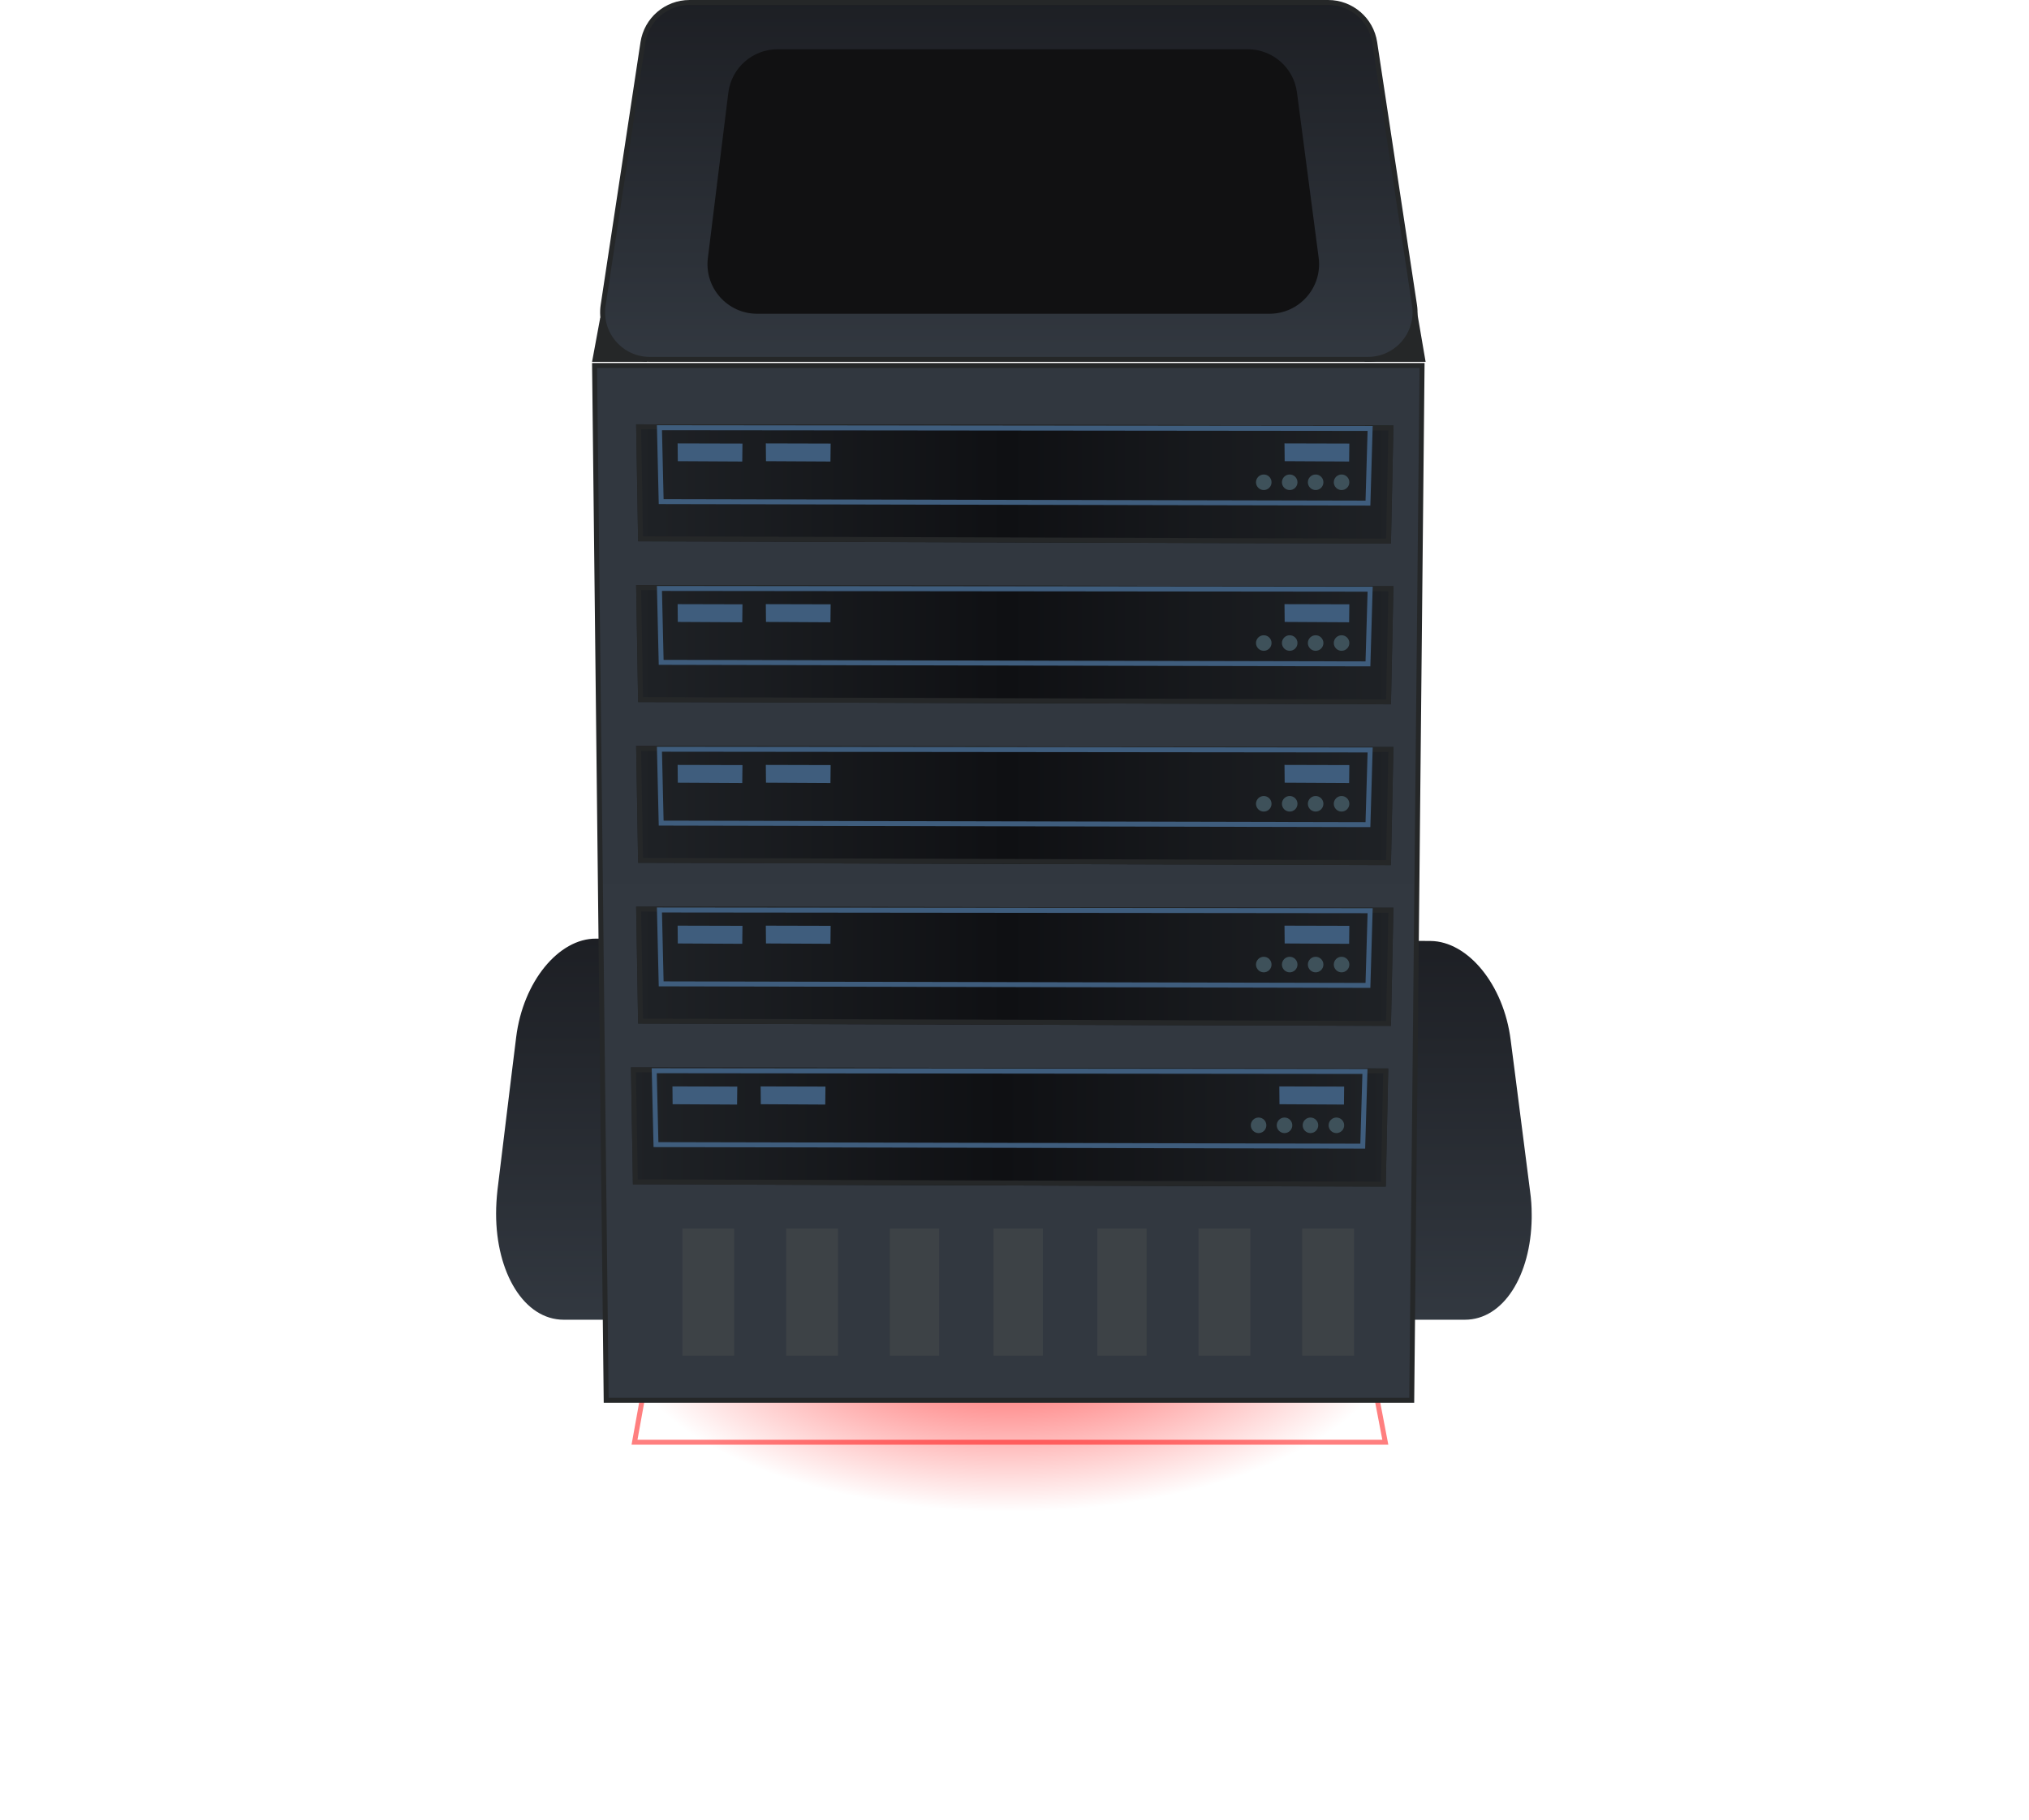 <svg width="409" height="367" viewBox="0 0 409 367" fill="none" xmlns="http://www.w3.org/2000/svg">
<path d="M135.705 247.572L127.904 290.789H279.25L270.968 247.572H135.705Z" stroke="#FF0000" stroke-opacity="0.5"/>
<ellipse cx="78.336" cy="36.609" rx="78.336" ry="36.609" transform="matrix(-1 0 0 1 281.766 231.596)" fill="url(#paint0_radial_347_870)"/>
<g filter="url(#filter0_df_347_870)">
<path d="M308.753 244.821V245.65C308.578 257.084 303.114 266.089 295.269 266.089H217.514C209.354 266.089 203.68 256.551 203.68 244.702C203.68 243.162 203.785 241.562 203.96 239.963L206.902 216.147L207.778 209.156C209.179 197.9 216.499 189.191 224.099 189.25L288.369 189.724C295.864 189.783 303.114 198.492 304.515 209.689L305.321 215.91L308.438 240.259C308.648 241.74 308.753 243.28 308.753 244.821Z" fill="url(#paint1_linear_347_870)"/>
</g>
<g filter="url(#filter1_df_347_870)">
<path d="M203.682 244.821V245.65C203.509 257.084 198.118 266.089 190.376 266.089H113.651C105.599 266.089 100 256.551 100 244.702C100 243.162 100.104 241.562 100.276 239.963L103.18 216.147L104.044 209.156C105.426 197.9 112.649 189.191 120.149 189.25L183.568 189.724C190.964 189.783 198.118 198.492 199.5 209.689L200.295 215.91L203.371 240.259C203.578 241.74 203.682 243.28 203.682 244.821Z" fill="url(#paint2_linear_347_870)"/>
</g>
<path d="M119.346 72.958L120.999 64.031L130.499 72.958H119.346Z" fill="#252728"/>
<path d="M287.371 72.958L285.499 62.031L274.999 72.958H287.371Z" fill="#252728"/>
<path d="M138.999 0.5H267.718C272.415 0.5 276.407 3.933 277.11 8.577L285.135 61.535C286.006 67.283 281.556 72.458 275.742 72.458H130.975C125.161 72.458 120.711 67.283 121.582 61.535L129.606 8.577C130.31 3.933 134.302 0.5 138.999 0.5Z" fill="url(#paint3_linear_347_870)" stroke="#252728"/>
<path d="M261.437 18.632C260.784 13.655 256.542 9.934 251.522 9.934H156.735C151.687 9.934 147.43 13.696 146.811 18.707L142.691 52.031C141.954 57.995 146.606 63.258 152.616 63.258H255.897C261.936 63.258 266.598 57.945 265.811 51.956L261.437 18.632Z" fill="#111112"/>
<path d="M286.655 73.689L284.574 282.327H122.192L119.852 73.689H286.655Z" fill="url(#paint4_linear_347_870)" stroke="#252728"/>
<g filter="url(#filter2_d_347_870)">
<path d="M128.232 81.555L280.886 81.777L280.385 105.603L128.627 105.141L128.232 81.555Z" fill="url(#paint5_linear_347_870)"/>
<path d="M280.376 82.276L279.896 105.101L129.118 104.642L128.74 82.055L280.376 82.276Z" stroke="#252728"/>
</g>
<path d="M276.189 86.385L275.746 101.44L133.277 101.132L132.928 86.236L276.189 86.385Z" stroke="#3F5D7D"/>
<path d="M149.158 89.929L149.128 92.553L137.125 92.487L137.1 89.897L149.158 89.929Z" fill="#3F5D7D" stroke="#3F5D7D"/>
<path d="M166.934 89.929L166.903 92.553L154.9 92.487L154.875 89.897L166.934 89.929Z" fill="#3F5D7D" stroke="#3F5D7D"/>
<path d="M271.49 89.929L271.46 92.553L259.457 92.487L259.432 89.897L271.49 89.929Z" fill="#3F5D7D" stroke="#3F5D7D"/>
<circle cx="270.43" cy="97.238" r="1.568" fill="#3E515A"/>
<circle cx="265.203" cy="97.238" r="1.568" fill="#3E515A"/>
<circle cx="259.975" cy="97.238" r="1.568" fill="#3E515A"/>
<circle cx="254.746" cy="97.238" r="1.568" fill="#3E515A"/>
<g filter="url(#filter3_d_347_870)">
<path d="M128.232 113.967L280.886 114.189L280.385 138.015L128.627 137.553L128.232 113.967Z" fill="url(#paint6_linear_347_870)"/>
<path d="M280.376 114.688L279.896 137.513L129.118 137.054L128.74 114.467L280.376 114.688Z" stroke="#252728"/>
</g>
<path d="M276.189 118.797L275.746 133.853L133.277 133.544L132.928 118.648L276.189 118.797Z" stroke="#3F5D7D"/>
<path d="M149.158 122.341L149.128 124.965L137.125 124.899L137.1 122.31L149.158 122.341Z" fill="#3F5D7D" stroke="#3F5D7D"/>
<path d="M166.934 122.341L166.903 124.965L154.9 124.899L154.875 122.31L166.934 122.341Z" fill="#3F5D7D" stroke="#3F5D7D"/>
<path d="M271.49 122.341L271.46 124.965L259.457 124.899L259.432 122.31L271.49 122.341Z" fill="#3F5D7D" stroke="#3F5D7D"/>
<circle cx="270.43" cy="129.65" r="1.568" fill="#3E515A"/>
<circle cx="265.203" cy="129.65" r="1.568" fill="#3E515A"/>
<circle cx="259.975" cy="129.65" r="1.568" fill="#3E515A"/>
<circle cx="254.746" cy="129.65" r="1.568" fill="#3E515A"/>
<g filter="url(#filter4_d_347_870)">
<path d="M128.232 146.381L280.886 146.603L280.385 170.429L128.627 169.967L128.232 146.381Z" fill="url(#paint7_linear_347_870)"/>
<path d="M280.376 147.103L279.896 169.927L129.118 169.468L128.74 146.881L280.376 147.103Z" stroke="#252728"/>
</g>
<path d="M276.189 151.211L275.746 166.267L133.277 165.958L132.928 151.062L276.189 151.211Z" stroke="#3F5D7D"/>
<path d="M149.158 154.757L149.128 157.381L137.125 157.315L137.1 154.726L149.158 154.757Z" fill="#3F5D7D" stroke="#3F5D7D"/>
<path d="M166.934 154.757L166.903 157.381L154.9 157.315L154.875 154.726L166.934 154.757Z" fill="#3F5D7D" stroke="#3F5D7D"/>
<path d="M271.49 154.757L271.46 157.381L259.457 157.315L259.432 154.726L271.49 154.757Z" fill="#3F5D7D" stroke="#3F5D7D"/>
<circle cx="270.43" cy="162.064" r="1.568" fill="#3E515A"/>
<circle cx="265.203" cy="162.064" r="1.568" fill="#3E515A"/>
<circle cx="259.975" cy="162.064" r="1.568" fill="#3E515A"/>
<circle cx="254.746" cy="162.064" r="1.568" fill="#3E515A"/>
<g filter="url(#filter5_d_347_870)">
<path d="M128.232 178.793L280.886 179.015L280.385 202.841L128.627 202.379L128.232 178.793Z" fill="url(#paint8_linear_347_870)"/>
<path d="M280.376 179.515L279.896 202.339L129.118 201.88L128.74 179.293L280.376 179.515Z" stroke="#252728"/>
</g>
<path d="M276.189 183.623L275.746 198.679L133.277 198.37L132.928 183.475L276.189 183.623Z" stroke="#3F5D7D"/>
<path d="M149.158 187.167L149.128 189.791L137.125 189.726L137.1 187.136L149.158 187.167Z" fill="#3F5D7D" stroke="#3F5D7D"/>
<path d="M166.934 187.167L166.903 189.791L154.9 189.726L154.875 187.136L166.934 187.167Z" fill="#3F5D7D" stroke="#3F5D7D"/>
<path d="M271.49 187.167L271.46 189.791L259.457 189.726L259.432 187.136L271.49 187.167Z" fill="#3F5D7D" stroke="#3F5D7D"/>
<circle cx="270.43" cy="194.477" r="1.568" fill="#3E515A"/>
<circle cx="265.203" cy="194.477" r="1.568" fill="#3E515A"/>
<circle cx="259.975" cy="194.477" r="1.568" fill="#3E515A"/>
<circle cx="254.746" cy="194.477" r="1.568" fill="#3E515A"/>
<g filter="url(#filter6_d_347_870)">
<path d="M127.186 211.205L279.839 211.427L279.338 235.253L127.58 234.791L127.186 211.205Z" fill="url(#paint9_linear_347_870)"/>
<path d="M279.329 211.927L278.849 234.751L128.071 234.292L127.693 211.705L279.329 211.927Z" stroke="#252728"/>
</g>
<path d="M275.143 216.035L274.699 231.091L132.23 230.782L131.881 215.887L275.143 216.035Z" stroke="#3F5D7D"/>
<path d="M148.113 219.579L148.083 222.203L136.08 222.138L136.055 219.548L148.113 219.579Z" fill="#3F5D7D" stroke="#3F5D7D"/>
<path d="M165.889 219.579L165.858 222.203L153.855 222.138L153.83 219.548L165.889 219.579Z" fill="#3F5D7D" stroke="#3F5D7D"/>
<path d="M270.445 219.579L270.415 222.203L258.412 222.138L258.387 219.548L270.445 219.579Z" fill="#3F5D7D" stroke="#3F5D7D"/>
<circle cx="269.387" cy="226.889" r="1.568" fill="#3E515A"/>
<circle cx="264.158" cy="226.889" r="1.568" fill="#3E515A"/>
<circle cx="258.93" cy="226.889" r="1.568" fill="#3E515A"/>
<circle cx="253.701" cy="226.889" r="1.568" fill="#3E515A"/>
<g filter="url(#filter7_i_347_870)">
<rect x="135.551" y="245.709" width="10.456" height="25.617" fill="#3D4246"/>
</g>
<g filter="url(#filter8_i_347_870)">
<rect x="156.463" y="245.709" width="10.456" height="25.617" fill="#3D4246"/>
</g>
<g filter="url(#filter9_i_347_870)">
<rect x="177.373" y="245.709" width="9.933" height="25.617" fill="#3D4246"/>
</g>
<g filter="url(#filter10_i_347_870)">
<rect x="198.285" y="245.709" width="9.933" height="25.617" fill="#3D4246"/>
</g>
<g filter="url(#filter11_i_347_870)">
<rect x="219.197" y="245.709" width="9.933" height="25.617" fill="#3D4246"/>
</g>
<g filter="url(#filter12_i_347_870)">
<rect x="239.586" y="245.709" width="10.456" height="25.617" fill="#3D4246"/>
</g>
<g filter="url(#filter13_i_347_870)">
<rect x="260.496" y="245.709" width="10.456" height="25.617" fill="#3D4246"/>
</g>
<defs>
<filter id="filter0_df_347_870" x="103.68" y="89.25" width="305.074" height="276.84" filterUnits="userSpaceOnUse" color-interpolation-filters="sRGB">
<feFlood flood-opacity="0" result="BackgroundImageFix"/>
<feColorMatrix in="SourceAlpha" type="matrix" values="0 0 0 0 0 0 0 0 0 0 0 0 0 0 0 0 0 0 127 0" result="hardAlpha"/>
<feOffset/>
<feGaussianBlur stdDeviation="25"/>
<feComposite in2="hardAlpha" operator="out"/>
<feColorMatrix type="matrix" values="0 0 0 0 0.043 0 0 0 0 0.718 0 0 0 0 0.718 0 0 0 1 0"/>
<feBlend mode="normal" in2="BackgroundImageFix" result="effect1_dropShadow_347_870"/>
<feBlend mode="normal" in="SourceGraphic" in2="effect1_dropShadow_347_870" result="shape"/>
<feGaussianBlur stdDeviation="50" result="effect2_foregroundBlur_347_870"/>
</filter>
<filter id="filter1_df_347_870" x="0" y="89.25" width="303.682" height="276.84" filterUnits="userSpaceOnUse" color-interpolation-filters="sRGB">
<feFlood flood-opacity="0" result="BackgroundImageFix"/>
<feColorMatrix in="SourceAlpha" type="matrix" values="0 0 0 0 0 0 0 0 0 0 0 0 0 0 0 0 0 0 127 0" result="hardAlpha"/>
<feOffset/>
<feGaussianBlur stdDeviation="25"/>
<feComposite in2="hardAlpha" operator="out"/>
<feColorMatrix type="matrix" values="0 0 0 0 0.362 0 0 0 0 0.541 0 0 0 0 1 0 0 0 1 0"/>
<feBlend mode="normal" in2="BackgroundImageFix" result="effect1_dropShadow_347_870"/>
<feBlend mode="normal" in="SourceGraphic" in2="effect1_dropShadow_347_870" result="shape"/>
<feGaussianBlur stdDeviation="50" result="effect2_foregroundBlur_347_870"/>
</filter>
<filter id="filter2_d_347_870" x="124.232" y="81.555" width="160.654" height="32.049" filterUnits="userSpaceOnUse" color-interpolation-filters="sRGB">
<feFlood flood-opacity="0" result="BackgroundImageFix"/>
<feColorMatrix in="SourceAlpha" type="matrix" values="0 0 0 0 0 0 0 0 0 0 0 0 0 0 0 0 0 0 127 0" result="hardAlpha"/>
<feOffset dy="4"/>
<feGaussianBlur stdDeviation="2"/>
<feComposite in2="hardAlpha" operator="out"/>
<feColorMatrix type="matrix" values="0 0 0 0 0 0 0 0 0 0 0 0 0 0 0 0 0 0 0.25 0"/>
<feBlend mode="normal" in2="BackgroundImageFix" result="effect1_dropShadow_347_870"/>
<feBlend mode="normal" in="SourceGraphic" in2="effect1_dropShadow_347_870" result="shape"/>
</filter>
<filter id="filter3_d_347_870" x="124.232" y="113.967" width="160.654" height="32.049" filterUnits="userSpaceOnUse" color-interpolation-filters="sRGB">
<feFlood flood-opacity="0" result="BackgroundImageFix"/>
<feColorMatrix in="SourceAlpha" type="matrix" values="0 0 0 0 0 0 0 0 0 0 0 0 0 0 0 0 0 0 127 0" result="hardAlpha"/>
<feOffset dy="4"/>
<feGaussianBlur stdDeviation="2"/>
<feComposite in2="hardAlpha" operator="out"/>
<feColorMatrix type="matrix" values="0 0 0 0 0 0 0 0 0 0 0 0 0 0 0 0 0 0 0.25 0"/>
<feBlend mode="normal" in2="BackgroundImageFix" result="effect1_dropShadow_347_870"/>
<feBlend mode="normal" in="SourceGraphic" in2="effect1_dropShadow_347_870" result="shape"/>
</filter>
<filter id="filter4_d_347_870" x="124.232" y="146.381" width="160.654" height="32.049" filterUnits="userSpaceOnUse" color-interpolation-filters="sRGB">
<feFlood flood-opacity="0" result="BackgroundImageFix"/>
<feColorMatrix in="SourceAlpha" type="matrix" values="0 0 0 0 0 0 0 0 0 0 0 0 0 0 0 0 0 0 127 0" result="hardAlpha"/>
<feOffset dy="4"/>
<feGaussianBlur stdDeviation="2"/>
<feComposite in2="hardAlpha" operator="out"/>
<feColorMatrix type="matrix" values="0 0 0 0 0 0 0 0 0 0 0 0 0 0 0 0 0 0 0.25 0"/>
<feBlend mode="normal" in2="BackgroundImageFix" result="effect1_dropShadow_347_870"/>
<feBlend mode="normal" in="SourceGraphic" in2="effect1_dropShadow_347_870" result="shape"/>
</filter>
<filter id="filter5_d_347_870" x="124.232" y="178.793" width="160.654" height="32.049" filterUnits="userSpaceOnUse" color-interpolation-filters="sRGB">
<feFlood flood-opacity="0" result="BackgroundImageFix"/>
<feColorMatrix in="SourceAlpha" type="matrix" values="0 0 0 0 0 0 0 0 0 0 0 0 0 0 0 0 0 0 127 0" result="hardAlpha"/>
<feOffset dy="4"/>
<feGaussianBlur stdDeviation="2"/>
<feComposite in2="hardAlpha" operator="out"/>
<feColorMatrix type="matrix" values="0 0 0 0 0 0 0 0 0 0 0 0 0 0 0 0 0 0 0.25 0"/>
<feBlend mode="normal" in2="BackgroundImageFix" result="effect1_dropShadow_347_870"/>
<feBlend mode="normal" in="SourceGraphic" in2="effect1_dropShadow_347_870" result="shape"/>
</filter>
<filter id="filter6_d_347_870" x="123.186" y="211.205" width="160.654" height="32.049" filterUnits="userSpaceOnUse" color-interpolation-filters="sRGB">
<feFlood flood-opacity="0" result="BackgroundImageFix"/>
<feColorMatrix in="SourceAlpha" type="matrix" values="0 0 0 0 0 0 0 0 0 0 0 0 0 0 0 0 0 0 127 0" result="hardAlpha"/>
<feOffset dy="4"/>
<feGaussianBlur stdDeviation="2"/>
<feComposite in2="hardAlpha" operator="out"/>
<feColorMatrix type="matrix" values="0 0 0 0 0 0 0 0 0 0 0 0 0 0 0 0 0 0 0.25 0"/>
<feBlend mode="normal" in2="BackgroundImageFix" result="effect1_dropShadow_347_870"/>
<feBlend mode="normal" in="SourceGraphic" in2="effect1_dropShadow_347_870" result="shape"/>
</filter>
<filter id="filter7_i_347_870" x="135.551" y="245.709" width="12.455" height="27.617" filterUnits="userSpaceOnUse" color-interpolation-filters="sRGB">
<feFlood flood-opacity="0" result="BackgroundImageFix"/>
<feBlend mode="normal" in="SourceGraphic" in2="BackgroundImageFix" result="shape"/>
<feColorMatrix in="SourceAlpha" type="matrix" values="0 0 0 0 0 0 0 0 0 0 0 0 0 0 0 0 0 0 127 0" result="hardAlpha"/>
<feOffset dx="2" dy="2"/>
<feGaussianBlur stdDeviation="2"/>
<feComposite in2="hardAlpha" operator="arithmetic" k2="-1" k3="1"/>
<feColorMatrix type="matrix" values="0 0 0 0 0 0 0 0 0 0 0 0 0 0 0 0 0 0 0.25 0"/>
<feBlend mode="normal" in2="shape" result="effect1_innerShadow_347_870"/>
</filter>
<filter id="filter8_i_347_870" x="156.463" y="245.709" width="12.455" height="27.617" filterUnits="userSpaceOnUse" color-interpolation-filters="sRGB">
<feFlood flood-opacity="0" result="BackgroundImageFix"/>
<feBlend mode="normal" in="SourceGraphic" in2="BackgroundImageFix" result="shape"/>
<feColorMatrix in="SourceAlpha" type="matrix" values="0 0 0 0 0 0 0 0 0 0 0 0 0 0 0 0 0 0 127 0" result="hardAlpha"/>
<feOffset dx="2" dy="2"/>
<feGaussianBlur stdDeviation="2"/>
<feComposite in2="hardAlpha" operator="arithmetic" k2="-1" k3="1"/>
<feColorMatrix type="matrix" values="0 0 0 0 0 0 0 0 0 0 0 0 0 0 0 0 0 0 0.25 0"/>
<feBlend mode="normal" in2="shape" result="effect1_innerShadow_347_870"/>
</filter>
<filter id="filter9_i_347_870" x="177.373" y="245.709" width="11.934" height="27.617" filterUnits="userSpaceOnUse" color-interpolation-filters="sRGB">
<feFlood flood-opacity="0" result="BackgroundImageFix"/>
<feBlend mode="normal" in="SourceGraphic" in2="BackgroundImageFix" result="shape"/>
<feColorMatrix in="SourceAlpha" type="matrix" values="0 0 0 0 0 0 0 0 0 0 0 0 0 0 0 0 0 0 127 0" result="hardAlpha"/>
<feOffset dx="2" dy="2"/>
<feGaussianBlur stdDeviation="2"/>
<feComposite in2="hardAlpha" operator="arithmetic" k2="-1" k3="1"/>
<feColorMatrix type="matrix" values="0 0 0 0 0 0 0 0 0 0 0 0 0 0 0 0 0 0 0.25 0"/>
<feBlend mode="normal" in2="shape" result="effect1_innerShadow_347_870"/>
</filter>
<filter id="filter10_i_347_870" x="198.285" y="245.709" width="11.934" height="27.617" filterUnits="userSpaceOnUse" color-interpolation-filters="sRGB">
<feFlood flood-opacity="0" result="BackgroundImageFix"/>
<feBlend mode="normal" in="SourceGraphic" in2="BackgroundImageFix" result="shape"/>
<feColorMatrix in="SourceAlpha" type="matrix" values="0 0 0 0 0 0 0 0 0 0 0 0 0 0 0 0 0 0 127 0" result="hardAlpha"/>
<feOffset dx="2" dy="2"/>
<feGaussianBlur stdDeviation="2"/>
<feComposite in2="hardAlpha" operator="arithmetic" k2="-1" k3="1"/>
<feColorMatrix type="matrix" values="0 0 0 0 0 0 0 0 0 0 0 0 0 0 0 0 0 0 0.25 0"/>
<feBlend mode="normal" in2="shape" result="effect1_innerShadow_347_870"/>
</filter>
<filter id="filter11_i_347_870" x="219.197" y="245.709" width="11.934" height="27.617" filterUnits="userSpaceOnUse" color-interpolation-filters="sRGB">
<feFlood flood-opacity="0" result="BackgroundImageFix"/>
<feBlend mode="normal" in="SourceGraphic" in2="BackgroundImageFix" result="shape"/>
<feColorMatrix in="SourceAlpha" type="matrix" values="0 0 0 0 0 0 0 0 0 0 0 0 0 0 0 0 0 0 127 0" result="hardAlpha"/>
<feOffset dx="2" dy="2"/>
<feGaussianBlur stdDeviation="2"/>
<feComposite in2="hardAlpha" operator="arithmetic" k2="-1" k3="1"/>
<feColorMatrix type="matrix" values="0 0 0 0 0 0 0 0 0 0 0 0 0 0 0 0 0 0 0.25 0"/>
<feBlend mode="normal" in2="shape" result="effect1_innerShadow_347_870"/>
</filter>
<filter id="filter12_i_347_870" x="239.586" y="245.709" width="12.455" height="27.617" filterUnits="userSpaceOnUse" color-interpolation-filters="sRGB">
<feFlood flood-opacity="0" result="BackgroundImageFix"/>
<feBlend mode="normal" in="SourceGraphic" in2="BackgroundImageFix" result="shape"/>
<feColorMatrix in="SourceAlpha" type="matrix" values="0 0 0 0 0 0 0 0 0 0 0 0 0 0 0 0 0 0 127 0" result="hardAlpha"/>
<feOffset dx="2" dy="2"/>
<feGaussianBlur stdDeviation="2"/>
<feComposite in2="hardAlpha" operator="arithmetic" k2="-1" k3="1"/>
<feColorMatrix type="matrix" values="0 0 0 0 0 0 0 0 0 0 0 0 0 0 0 0 0 0 0.25 0"/>
<feBlend mode="normal" in2="shape" result="effect1_innerShadow_347_870"/>
</filter>
<filter id="filter13_i_347_870" x="260.496" y="245.709" width="12.455" height="27.617" filterUnits="userSpaceOnUse" color-interpolation-filters="sRGB">
<feFlood flood-opacity="0" result="BackgroundImageFix"/>
<feBlend mode="normal" in="SourceGraphic" in2="BackgroundImageFix" result="shape"/>
<feColorMatrix in="SourceAlpha" type="matrix" values="0 0 0 0 0 0 0 0 0 0 0 0 0 0 0 0 0 0 127 0" result="hardAlpha"/>
<feOffset dx="2" dy="2"/>
<feGaussianBlur stdDeviation="2"/>
<feComposite in2="hardAlpha" operator="arithmetic" k2="-1" k3="1"/>
<feColorMatrix type="matrix" values="0 0 0 0 0 0 0 0 0 0 0 0 0 0 0 0 0 0 0.25 0"/>
<feBlend mode="normal" in2="shape" result="effect1_innerShadow_347_870"/>
</filter>
<radialGradient id="paint0_radial_347_870" cx="0" cy="0" r="1" gradientUnits="userSpaceOnUse" gradientTransform="translate(78.336 36.609) rotate(90) scale(36.609 78.336)">
<stop offset="0.297" stop-color="#FF0000" stop-opacity="0.5"/>
<stop offset="1" stop-color="#FF0000" stop-opacity="0"/>
</radialGradient>
<linearGradient id="paint1_linear_347_870" x1="256.216" y1="189.251" x2="256.216" y2="266.089" gradientUnits="userSpaceOnUse">
<stop stop-color="#1D1F24"/>
<stop offset="1" stop-color="#323840"/>
</linearGradient>
<linearGradient id="paint2_linear_347_870" x1="151.841" y1="189.251" x2="151.841" y2="266.089" gradientUnits="userSpaceOnUse">
<stop stop-color="#1D1F24"/>
<stop offset="1" stop-color="#323840"/>
</linearGradient>
<linearGradient id="paint3_linear_347_870" x1="203.349" y1="-0.018" x2="203.349" y2="72.959" gradientUnits="userSpaceOnUse">
<stop stop-color="#1D1F24"/>
<stop offset="1" stop-color="#323840"/>
</linearGradient>
<linearGradient id="paint4_linear_347_870" x1="203.243" y1="73.136" x2="203.243" y2="283.468" gradientUnits="userSpaceOnUse">
<stop stop-color="#31373F"/>
<stop offset="1" stop-color="#323840"/>
</linearGradient>
<linearGradient id="paint5_linear_347_870" x1="128.449" y1="93.579" x2="280.66" y2="93.579" gradientUnits="userSpaceOnUse">
<stop stop-color="#1F2226"/>
<stop offset="0.49" stop-color="#0F1013"/>
<stop offset="1" stop-color="#1F2226"/>
</linearGradient>
<linearGradient id="paint6_linear_347_870" x1="128.449" y1="125.991" x2="280.66" y2="125.991" gradientUnits="userSpaceOnUse">
<stop stop-color="#1F2226"/>
<stop offset="0.49" stop-color="#0F1013"/>
<stop offset="1" stop-color="#1F2226"/>
</linearGradient>
<linearGradient id="paint7_linear_347_870" x1="128.449" y1="158.405" x2="280.66" y2="158.405" gradientUnits="userSpaceOnUse">
<stop stop-color="#1F2226"/>
<stop offset="0.49" stop-color="#0F1013"/>
<stop offset="1" stop-color="#1F2226"/>
</linearGradient>
<linearGradient id="paint8_linear_347_870" x1="128.449" y1="190.817" x2="280.66" y2="190.817" gradientUnits="userSpaceOnUse">
<stop stop-color="#1F2226"/>
<stop offset="0.49" stop-color="#0F1013"/>
<stop offset="1" stop-color="#1F2226"/>
</linearGradient>
<linearGradient id="paint9_linear_347_870" x1="127.402" y1="223.229" x2="279.613" y2="223.229" gradientUnits="userSpaceOnUse">
<stop stop-color="#1F2226"/>
<stop offset="0.49" stop-color="#0F1013"/>
<stop offset="1" stop-color="#1F2226"/>
</linearGradient>
</defs>
</svg>
